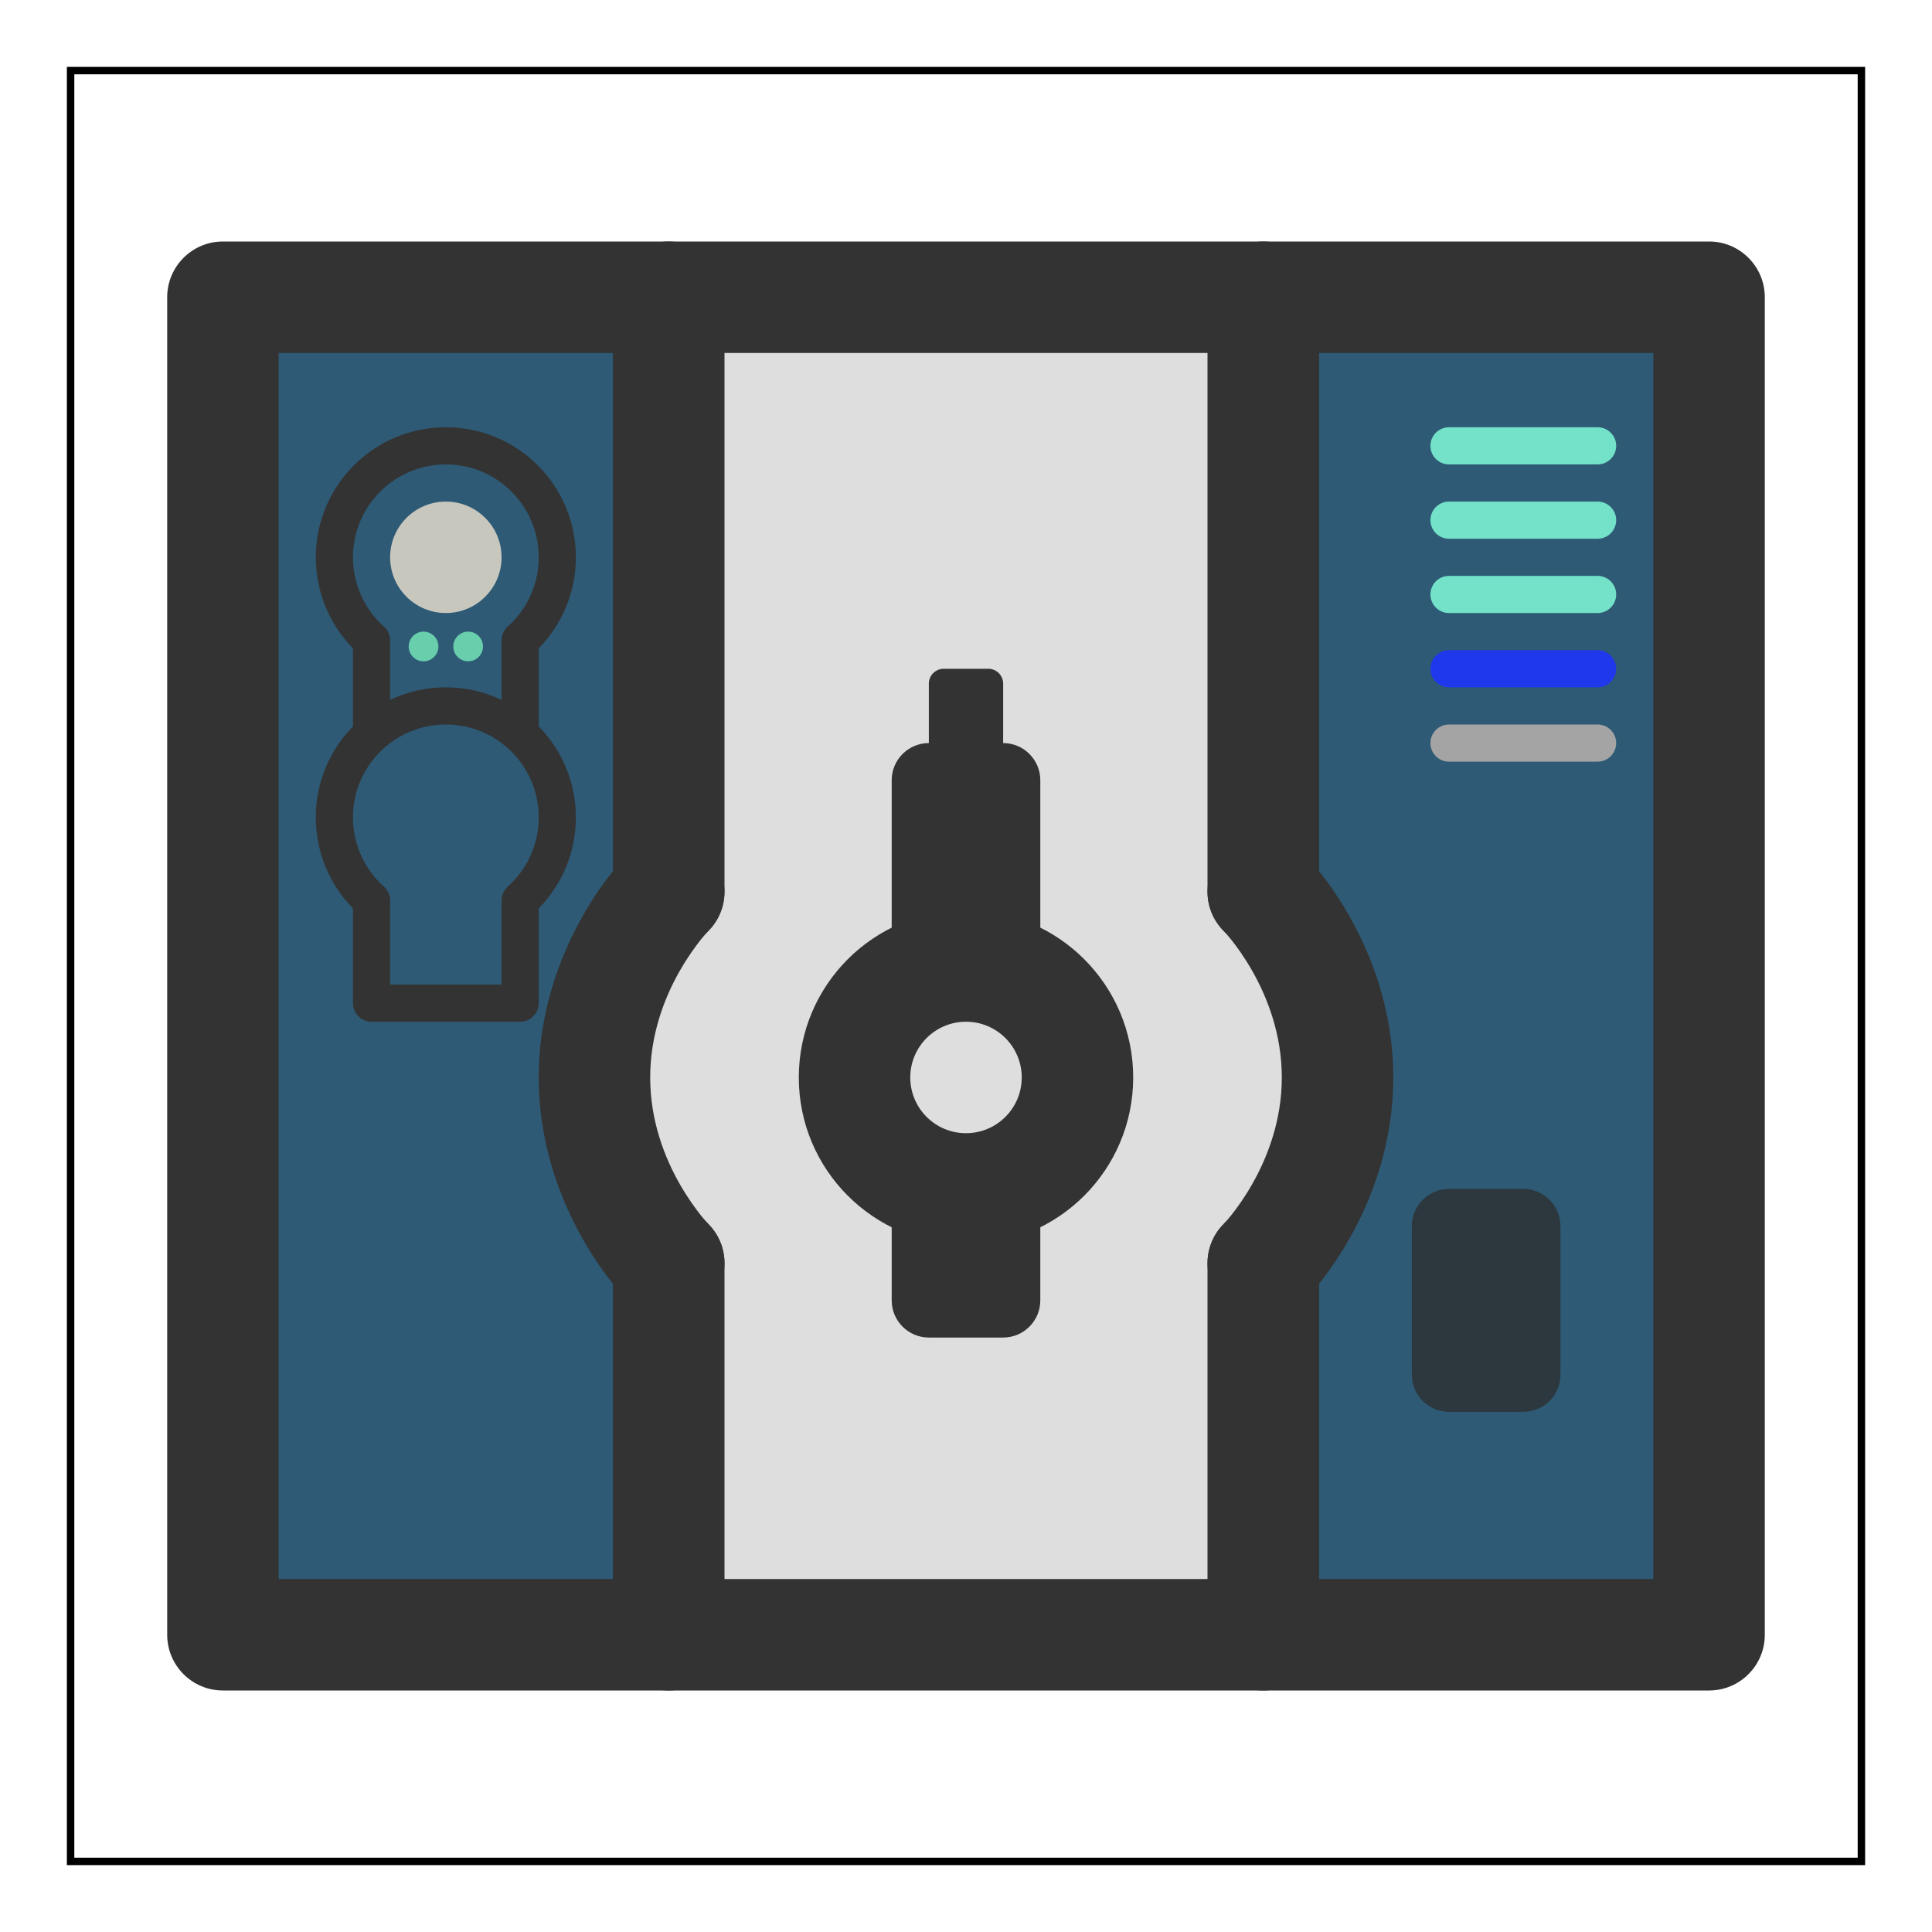 <svg width="26" height="26" viewBox="0 0 26 26" fill="none" xmlns="http://www.w3.org/2000/svg">
<rect x="0.95" y="0.95" width="24.1" height="24.1" stroke="black" stroke-width="0.1"/>
<path d="M17 4V22H23V4H17Z" fill="#2E5A75"/>
<path fill-rule="evenodd" clip-rule="evenodd" d="M16.25 4C16.25 3.586 16.586 3.25 17 3.25H23C23.414 3.25 23.75 3.586 23.75 4V22C23.75 22.414 23.414 22.75 23 22.75H17C16.586 22.75 16.25 22.414 16.25 22V4ZM17.75 4.75V21.25H22.25V4.75H17.75Z" fill="#333333"/>
<path d="M3 4V22H9V4H3Z" fill="#2E5A75"/>
<path fill-rule="evenodd" clip-rule="evenodd" d="M2.25 4C2.25 3.586 2.586 3.25 3 3.25H9C9.414 3.25 9.75 3.586 9.75 4V22C9.75 22.414 9.414 22.75 9 22.75H3C2.586 22.75 2.25 22.414 2.25 22V4ZM3.75 4.75V21.25H8.25V4.75H3.75Z" fill="#333333"/>
<path d="M9 12V4H17V12C17 12 18 13 18 14.5C18 16 17 17 17 17V22H9V17C9 17 8 16 8 14.5C8 13 9 12 9 12Z" fill="#DEDEDE"/>
<path fill-rule="evenodd" clip-rule="evenodd" d="M9.533 12.527L9.532 12.529C9.529 12.532 9.523 12.539 9.514 12.549C9.495 12.569 9.466 12.602 9.429 12.648C9.356 12.741 9.254 12.88 9.151 13.06C8.944 13.421 8.75 13.918 8.75 14.5C8.75 15.082 8.944 15.579 9.151 15.94C9.254 16.12 9.356 16.259 9.429 16.352C9.466 16.398 9.495 16.431 9.514 16.451C9.523 16.461 9.529 16.468 9.532 16.471L9.531 16.47L9.533 16.473C9.823 16.766 9.822 17.238 9.53 17.53C9.237 17.823 8.763 17.823 8.47 17.53L9 17C8.47 17.53 8.47 17.53 8.47 17.53L8.469 17.529L8.468 17.529L8.466 17.526L8.46 17.521L8.446 17.506C8.434 17.493 8.419 17.477 8.4 17.457C8.364 17.416 8.315 17.36 8.258 17.289C8.144 17.147 7.996 16.943 7.849 16.685C7.556 16.171 7.25 15.418 7.25 14.5C7.25 13.582 7.556 12.829 7.849 12.315C7.996 12.057 8.144 11.853 8.258 11.711C8.315 11.64 8.364 11.584 8.4 11.543C8.419 11.523 8.434 11.507 8.446 11.494L8.46 11.479L8.466 11.473L8.468 11.471L8.469 11.47C8.469 11.47 8.475 11.475 9 12L8.47 11.47C8.763 11.177 9.237 11.177 9.53 11.47C9.822 11.761 9.823 12.234 9.533 12.527Z" fill="#333333"/>
<path fill-rule="evenodd" clip-rule="evenodd" d="M16.467 12.527L16.468 12.529C16.471 12.532 16.477 12.539 16.486 12.549C16.505 12.569 16.534 12.602 16.571 12.648C16.645 12.741 16.746 12.88 16.849 13.06C17.055 13.421 17.25 13.918 17.25 14.5C17.25 15.082 17.055 15.579 16.849 15.94C16.746 16.12 16.645 16.259 16.571 16.352C16.534 16.398 16.505 16.431 16.486 16.451C16.477 16.461 16.471 16.468 16.468 16.471L16.469 16.47L16.467 16.473C16.177 16.766 16.178 17.238 16.47 17.53C16.763 17.823 17.237 17.823 17.53 17.53L17 17C17.53 17.53 17.53 17.53 17.53 17.53L17.531 17.529L17.532 17.529L17.534 17.526L17.54 17.521L17.554 17.506C17.566 17.493 17.581 17.477 17.599 17.457C17.636 17.416 17.685 17.36 17.742 17.289C17.855 17.147 18.004 16.943 18.151 16.685C18.445 16.171 18.75 15.418 18.75 14.5C18.75 13.582 18.445 12.829 18.151 12.315C18.004 12.057 17.855 11.853 17.742 11.711C17.685 11.64 17.636 11.584 17.599 11.543C17.581 11.523 17.566 11.507 17.554 11.494L17.54 11.479L17.534 11.473L17.532 11.471L17.531 11.47C17.531 11.47 17.525 11.475 17 12L17.53 11.47C17.237 11.177 16.763 11.177 16.47 11.47C16.178 11.761 16.177 12.234 16.467 12.527Z" fill="#333333"/>
<path fill-rule="evenodd" clip-rule="evenodd" d="M8.25 4C8.25 3.586 8.586 3.25 9 3.25H17C17.414 3.25 17.75 3.586 17.75 4V12C17.75 12.414 17.414 12.75 17 12.75C16.586 12.75 16.25 12.414 16.25 12V4.75H9.75V12C9.75 12.414 9.414 12.75 9 12.75C8.586 12.75 8.25 12.414 8.25 12V4ZM9 16.25C9.414 16.25 9.75 16.586 9.75 17V21.25H16.25V17C16.25 16.586 16.586 16.25 17 16.25C17.414 16.25 17.75 16.586 17.75 17V22C17.75 22.414 17.414 22.75 17 22.75H9C8.586 22.75 8.25 22.414 8.25 22V17C8.25 16.586 8.586 16.25 9 16.25Z" fill="#333333"/>
<path fill-rule="evenodd" clip-rule="evenodd" d="M13 13.75C12.586 13.75 12.25 14.086 12.25 14.5C12.25 14.914 12.586 15.25 13 15.25C13.414 15.25 13.75 14.914 13.75 14.5C13.75 14.086 13.414 13.75 13 13.75ZM10.75 14.5C10.75 13.257 11.757 12.25 13 12.25C14.243 12.25 15.25 13.257 15.25 14.5C15.25 15.743 14.243 16.75 13 16.75C11.757 16.75 10.75 15.743 10.75 14.5Z" fill="#333333"/>
<path d="M12 10.5C12 10.224 12.224 10 12.5 10H13.5C13.776 10 14 10.224 14 10.5V13H12V10.5Z" fill="#333333"/>
<path d="M14 17.5C14 17.776 13.776 18 13.5 18L12.5 18C12.224 18 12 17.776 12 17.5L12 16L14 16L14 17.5Z" fill="#333333"/>
<path d="M12.5 9.2C12.5 9.09 12.589 9 12.7 9H13.3C13.411 9 13.5 9.09 13.5 9.2V12H12.5V9.2Z" fill="#333333"/>
<path fill-rule="evenodd" clip-rule="evenodd" d="M19.25 6C19.25 5.862 19.362 5.75 19.5 5.75H21.5C21.638 5.75 21.75 5.862 21.75 6C21.75 6.138 21.638 6.25 21.5 6.25H19.5C19.362 6.25 19.25 6.138 19.25 6Z" fill="#73E2C9"/>
<path fill-rule="evenodd" clip-rule="evenodd" d="M19.25 7C19.25 6.862 19.362 6.75 19.5 6.75H21.5C21.638 6.75 21.75 6.862 21.75 7C21.75 7.138 21.638 7.25 21.5 7.25H19.5C19.362 7.25 19.25 7.138 19.25 7Z" fill="#73E2C9"/>
<path fill-rule="evenodd" clip-rule="evenodd" d="M19.25 8C19.25 7.862 19.362 7.75 19.5 7.75H21.5C21.638 7.75 21.75 7.862 21.75 8C21.75 8.138 21.638 8.25 21.5 8.25H19.5C19.362 8.25 19.25 8.138 19.25 8Z" fill="#73E2C9"/>
<path fill-rule="evenodd" clip-rule="evenodd" d="M19.25 9C19.25 8.862 19.362 8.75 19.5 8.75H21.5C21.638 8.75 21.75 8.862 21.75 9C21.75 9.138 21.638 9.25 21.5 9.25H19.5C19.362 9.25 19.25 9.138 19.25 9Z" fill="#2038EB"/>
<path fill-rule="evenodd" clip-rule="evenodd" d="M19.25 10C19.25 9.862 19.362 9.75 19.5 9.75H21.5C21.638 9.75 21.75 9.862 21.75 10C21.75 10.138 21.638 10.25 21.5 10.25H19.5C19.362 10.25 19.25 10.138 19.25 10Z" fill="#A4A4A4"/>
<path d="M6 6C5.172 6 4.5 6.672 4.5 7.5C4.5 7.944 4.693 8.343 5 8.618L5 10L7 10L7 8.618C7.307 8.343 7.5 7.944 7.5 7.5C7.5 6.672 6.828 6 6 6Z" fill="#2E5A75"/>
<path fill-rule="evenodd" clip-rule="evenodd" d="M7.25 10C7.25 10.138 7.138 10.25 7 10.25L5 10.25C4.862 10.25 4.75 10.138 4.75 10L4.75 8.725C4.441 8.409 4.25 7.977 4.25 7.5C4.25 6.533 5.034 5.75 6 5.75C6.966 5.75 7.75 6.533 7.75 7.5C7.75 7.977 7.559 8.409 7.25 8.725L7.25 10ZM6.75 9.75L6.75 8.618C6.75 8.547 6.78 8.479 6.833 8.432C7.089 8.203 7.25 7.87 7.25 7.5C7.25 6.81 6.69 6.25 6 6.25C5.31 6.25 4.75 6.81 4.75 7.5C4.75 7.87 4.911 8.203 5.167 8.432C5.22 8.479 5.25 8.547 5.25 8.618L5.25 9.75L6.75 9.75Z" fill="#333333"/>
<path d="M6 9.5C5.172 9.5 4.5 10.172 4.5 11C4.5 11.444 4.693 11.843 5 12.118L5 13.5L7 13.5L7 12.118C7.307 11.843 7.5 11.444 7.5 11C7.5 10.172 6.828 9.5 6 9.5Z" fill="#2E5A75"/>
<path fill-rule="evenodd" clip-rule="evenodd" d="M7.25 13.5C7.25 13.638 7.138 13.75 7 13.75L5 13.75C4.862 13.75 4.75 13.638 4.75 13.5L4.75 12.225C4.441 11.909 4.25 11.477 4.25 11C4.25 10.034 5.034 9.25 6 9.25C6.966 9.25 7.75 10.034 7.75 11C7.75 11.477 7.559 11.909 7.25 12.225L7.25 13.5ZM6.75 13.25L6.75 12.118C6.75 12.047 6.78 11.979 6.833 11.932C7.089 11.703 7.25 11.37 7.25 11C7.25 10.31 6.69 9.75 6 9.75C5.31 9.75 4.75 10.31 4.75 11C4.75 11.37 4.911 11.703 5.167 11.932C5.22 11.979 5.25 12.047 5.25 12.118L5.25 13.25L6.75 13.25Z" fill="#333333"/>
<path d="M6.75 7.5C6.75 7.914 6.414 8.25 6 8.25C5.586 8.25 5.25 7.914 5.25 7.5C5.25 7.086 5.586 6.75 6 6.75C6.414 6.75 6.75 7.086 6.75 7.5Z" fill="#C7C7BE"/>
<path d="M5.9 8.7C5.9 8.81 5.81 8.9 5.7 8.9C5.59 8.9 5.5 8.81 5.5 8.7C5.5 8.59 5.59 8.5 5.7 8.5C5.81 8.5 5.9 8.59 5.9 8.7Z" fill="#68CEAC"/>
<path d="M6.5 8.7C6.5 8.81 6.411 8.9 6.3 8.9C6.19 8.9 6.1 8.81 6.1 8.7C6.1 8.59 6.19 8.5 6.3 8.5C6.411 8.5 6.5 8.59 6.5 8.7Z" fill="#68CEAC"/>
<path d="M19 16.5C19 16.224 19.224 16 19.5 16H20.5C20.776 16 21 16.224 21 16.5V18.5C21 18.776 20.776 19 20.5 19H19.5C19.224 19 19 18.776 19 18.5V16.5Z" fill="#2D383E"/>
</svg>

